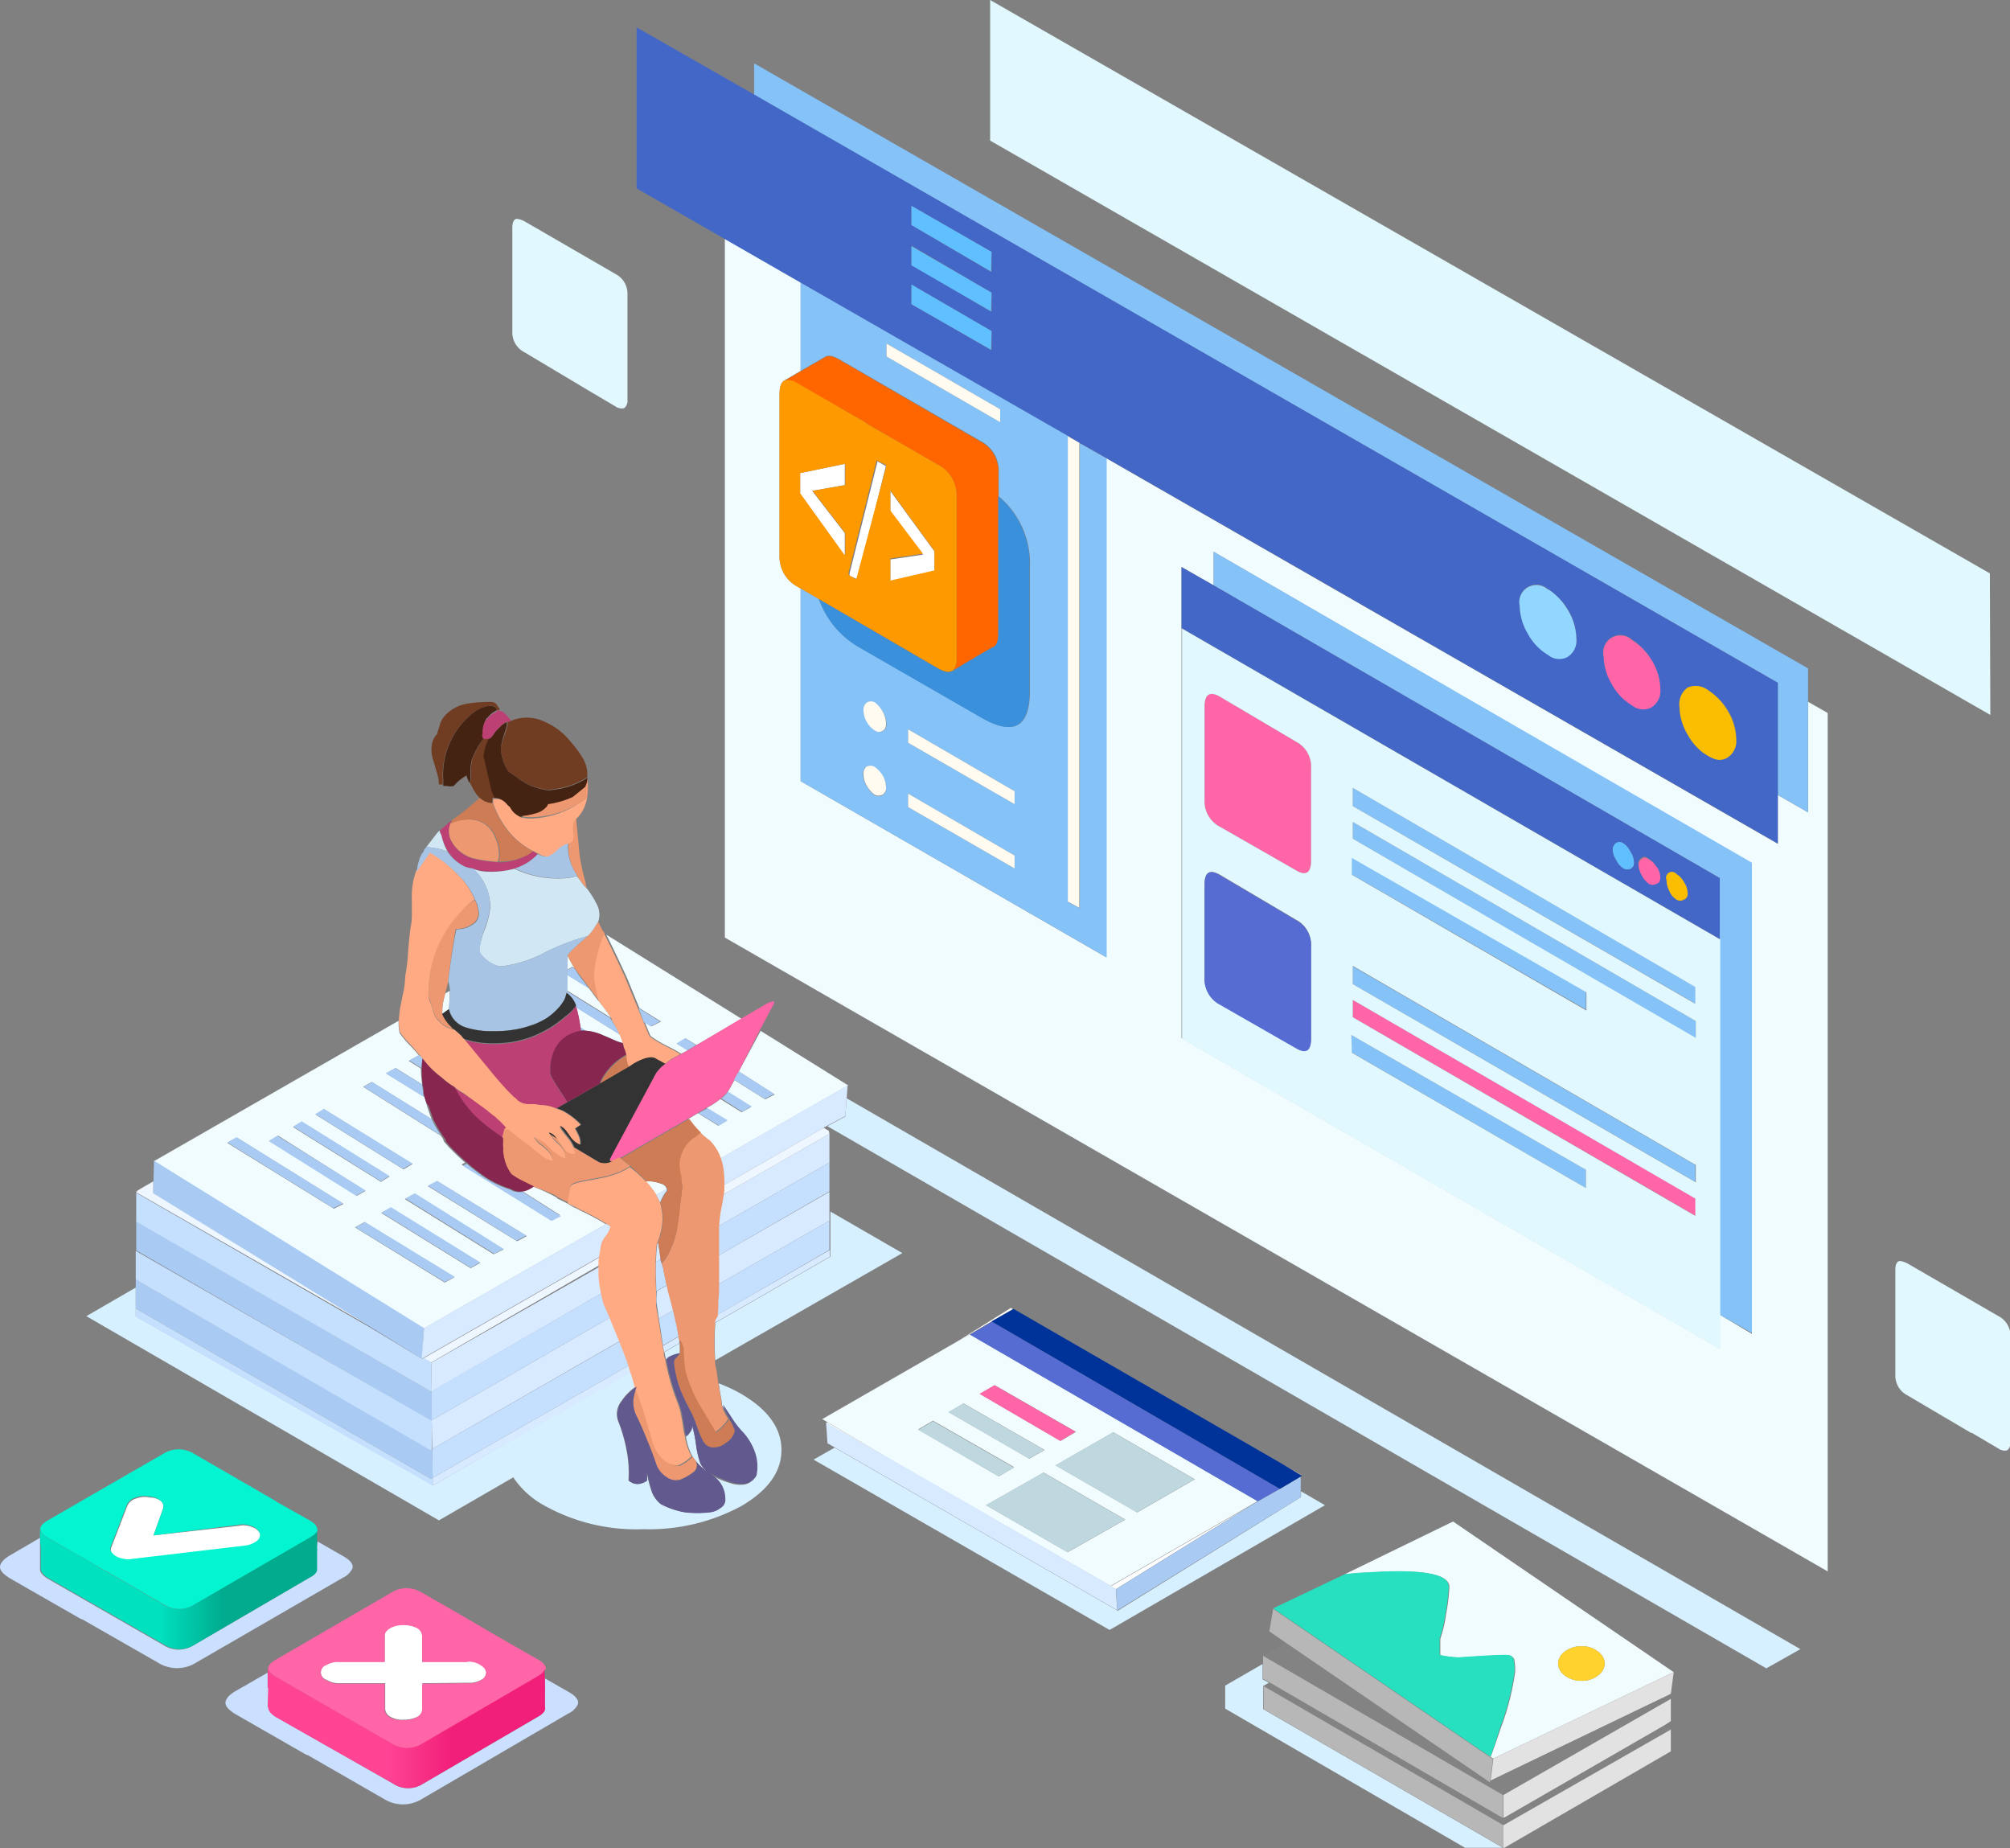 <svg xmlns="http://www.w3.org/2000/svg" xmlns:xlink="http://www.w3.org/1999/xlink" viewBox="0 0 209.5 192.6"><rect x="0" y="0" width="209.5" height="192.6" fill="#808080" stroke="none"/><defs><style>.cls-1{fill:#f1fcff;}.cls-1,.cls-10,.cls-11,.cls-12,.cls-13,.cls-14,.cls-15,.cls-16,.cls-17,.cls-18,.cls-19,.cls-2,.cls-20,.cls-21,.cls-22,.cls-23,.cls-24,.cls-25,.cls-26,.cls-27,.cls-28,.cls-29,.cls-3,.cls-30,.cls-31,.cls-32,.cls-33,.cls-34,.cls-35,.cls-36,.cls-37,.cls-38,.cls-39,.cls-4,.cls-40,.cls-41,.cls-42,.cls-43,.cls-5,.cls-6,.cls-7,.cls-8,.cls-9{fill-rule:evenodd;}.cls-2{fill:#e3e2e2;}.cls-3{fill:#838383;}.cls-4{fill:#b7b7b7;}.cls-5{fill:#868082;}.cls-6{fill:#d7f0ff;}.cls-7{fill:#fff;}.cls-8{fill:#ffd22e;}.cls-9{fill:#27e0c0;}.cls-10{fill:#85c2f7;}.cls-11{fill:#fffbf0;}.cls-12{fill:#4367c7;}.cls-13{fill:#fabd00;}.cls-14{fill:#ff65a7;}.cls-15{fill:#60bfff;}.cls-16{fill:#e1f8fe;}.cls-17{fill:#566cd2;}.cls-18{fill:#92d7ff;}.cls-19{fill:#f60;}.cls-20{fill:#3a90db;}.cls-21{fill:#f90;}.cls-22{fill:#a9cbf3;}.cls-23{fill:#d8eaff;}.cls-24{fill:#bfd8df;}.cls-25{fill:#039;}.cls-26{fill:#eef6ff;}.cls-27{fill:#c5dffe;}.cls-28{fill:#837c6e;}.cls-29{fill:#713d22;}.cls-30{fill:#bc4074;}.cls-31{fill:#452312;}.cls-32{fill:#ed9870;}.cls-33{fill:#ce7c56;}.cls-34{fill:#d1e7f4;}.cls-35{fill:#ffaa83;}.cls-36{fill:#a7c4e4;}.cls-37{fill:#333;}.cls-38{fill:#87264f;}.cls-39{fill:#62598e;}.cls-40{fill:#cbdfff;}.cls-41{fill:#03f4d0;}.cls-42{fill:url(#linear-gradient);}.cls-43{fill:url(#linear-gradient-2);}</style><linearGradient id="linear-gradient" x1="33.12" y1="165.6" x2="4.15" y2="165.6" gradientUnits="userSpaceOnUse"><stop offset="0.34" stop-color="#00ab8e"/><stop offset="0.57" stop-color="#00e1c0"/></linearGradient><linearGradient id="linear-gradient-2" x1="-431.88" y1="-330.44" x2="-402.83" y2="-330.44" gradientTransform="translate(-374.9 -150.37) rotate(180)" gradientUnits="userSpaceOnUse"><stop offset="0.34" stop-color="#f11f79"/><stop offset="0.57" stop-color="#ff4494"/></linearGradient></defs><g id="Layer_2" data-name="Layer 2"><g id="Layer_4" data-name="Layer 4"><path class="cls-1" d="M75.55,24.88l7.9,4.54v9.23l-1.7,1c-.33.2-.5.67-.5,1.4v16.8a3.56,3.56,0,0,0,1.9,3.3l.3.17V81.4L115.3,99.75v-52l70,40.18V82.85l3.15,1.8V73.13l2.05,1.17v89.45L75.55,97.7ZM126.5,61l-3.35-1.92v49.1l56.1,32.35V137L182.6,139v-49L126.5,57.5ZM162.4,173.4a1.62,1.62,0,0,0,.7,1.2,2.85,2.85,0,0,0,1.75.55,2.65,2.65,0,0,0,1.7-.55,1.6,1.6,0,0,0,.7-1.15v-.2a1.6,1.6,0,0,0-.7-1.15,2.65,2.65,0,0,0-1.7-.55,2.85,2.85,0,0,0-1.75.55,1.62,1.62,0,0,0-.7,1.2Zm-22.25-9.35,11.3-5.5,23,15.7-18.8,9,0,0-.28-.17q.45-1.2,1.05-3a26.92,26.92,0,0,0,1.5-5.85,5.32,5.32,0,0,0-.1-1.35.75.75,0,0,0-.7-.4c-.5,0-2.17.05-5,.25a10.62,10.62,0,0,1-2-.25v-1.7a13.16,13.16,0,0,0,.6-2.55,20.75,20.75,0,0,0,.35-2.85q0-2.06-8.5-1.5C141.67,163.88,140.88,164,140.15,164.05Zm-84.6-40.4a17.1,17.1,0,0,1,2.4,1.1.48.48,0,0,0,.15.1,0,0,0,0,1,0,.05c.43.2.8.38,1.1.55l.65.4.08,0,.57.3a27.33,27.33,0,0,1,2.65,1.42l-19,10.88L16.05,121l25.5-14.63a5,5,0,0,0,.1,1.28A9.44,9.44,0,0,0,42.8,109c.49.53.83.92,1,1.15L43.6,110l-1,.55,1.27.8A12,12,0,0,0,44,113l-2.75-1.7-1,.55,4,2.47c.08.3.16.59.25.88.15.49.32,1,.5,1.43l-6.25-3.88-.9.5,8.1,5.1.25.35a.16.16,0,0,1,0,.1l0,0a.16.16,0,0,1,.05.1l0,0a.16.16,0,0,1,.05.1,4.66,4.66,0,0,1,.4.45c.62.64,1.21,1.21,1.78,1.7l-.38.2,9.25,5.75,1-.5-4-2.53A2.63,2.63,0,0,0,55.55,123.65ZM71,109.8q-.56-.35-1.35-.75a12.41,12.41,0,0,1-1.85-1.1l-.6-1.43.7.43,1-.5-2.25-1.4c-.8-1.91-1.23-3-1.3-3.15q-1.14-2.49-2.15-4.5l14.1,8.77-4.7,2.73-1.15-.7-.9.55,1.13.7Zm8.28-2.38,9.12,5.68-13.3,7.62a5.23,5.23,0,0,0-1.15-1.87,6.09,6.09,0,0,1-1-.85,7.92,7.92,0,0,1-.9-1l-.3-.4,1-.6,2.1,1.3.9-.55-2.1-1.28.2-.12a8,8,0,0,0,1.23-.83l2.22,1.38,1-.55-2.47-1.55a2.2,2.2,0,0,0,.17-.25l.55-1,3.2,2,1-.5L77,111.65ZM67.3,123.1h.5a4.64,4.64,0,0,1,1.1.25.86.86,0,0,1,.6.55l-1.1.62A9.57,9.57,0,0,0,67.3,123.1ZM46.8,105.15l-.7.5a5.78,5.78,0,0,1,.2-1.7c0-.15.07-.3.1-.43l.48-.27c0,.14,0,.29,0,.45C46.87,104,46.83,104.52,46.8,105.15Zm15.6-.85c.54.69,1,1.28,1.3,1.77l-4.62-2.87c0-.36,0-.91,0-1.65l2.28,1.4.82,1.1.15.2A0,0,0,0,0,62.4,104.3Zm-3.25-4.75a10.24,10.24,0,0,0,.75,1.35l-.25-.15-.55.32C59.11,100.44,59.12,99.93,59.15,99.55Zm.93,5.42,4.55,2.85c.12.3.22.59.32.88a5.82,5.82,0,0,1-1.1-.4l-1.05-.45a5.26,5.26,0,0,0-1.8-.45l-.5-.33a15.19,15.19,0,0,0-.35-1.82C60.13,105.17,60.1,105.07,60.08,105Zm41,34.08,30,17.37,0,0-.93.55-14.4,8.3h0L93,152.2l-6.75-4-.55-.32,14-8.05Zm-.65,7.2-1.55.9,8.4,4.85,1.6-.9Zm3.25-1.9-1.55.9,8.4,4.9.1-.05,1.5-.9Zm12.35,4.9-6,3.45,8.5,4.9,6-3.45Zm1.25,9.1-8.5-4.9-6,3.4,8.5,4.9ZM105.7,152.9l-.15-.1-8.3-4.75-1.55.9,8.4,4.9ZM40.6,122.6l-9.15-5.7-.9.55,9.15,5.7Zm4,1,9.3,5.75,1-.55-9.3-5.7Zm-1.6-2.3-9.2-5.7-.9.55,9.15,5.7Zm3.35,12.35,1-.55L38,127.35l-1,.55Zm-6.6-7.25,9.3,5.75,1-.55-9.3-5.75Zm12.75,3.8-9.3-5.8-1,.55,9.25,5.75Zm-14.4-6.1L29,118.35l-.9.55,9.1,5.7Zm-14.4-5,11.1,6.85,1-.5-11.1-6.9Z"/><path class="cls-2" d="M156.8,192.55l-.1,0v-2.4l17.45-10v2.35Zm0-3.15-.1,0v-2.4L174.15,177v2.35l-.7.45Zm-1.45-3.85,0,.1.3-2.4,0,0,0,0,18.8-9-.3,2.25-.5.25Z"/><path class="cls-3" d="M156.7,190.2l-25-14.5.65-.4,24.35,14.15h.15v0l16.65-9.6.7.35Zm0-3.15-25-14.5,2.4-1.35,21.2,14.45h.1v-.1l18.3-8.8.5.25Z"/><path class="cls-4" d="M156.7,192.55l-25-14.45v-2.4l25,14.5ZM132.3,175.3l-.65-.35v-2.4l25,14.5v2.4h0Zm1.75-4.1L132.3,170l.4-2.35,21.57,14.75,1.33.9-.3,2.4h-.05Z"/><path class="cls-5" d="M156.8,192.55v0h-.1Zm-.1-3.1.1,0v0Zm-1.4-3.8,0-.1v.1Z"/><path class="cls-6" d="M131.65,175.7v2.4l25,14.45v0l-3.85,0v0h-.1l-25-14.5v-2.4l3.9-2.25V175l.65.35ZM86.23,117.35l1.87-1,.15-1.9,99.4,57.4-3.55,2Zm-11.68,24.4a26.72,26.72,0,0,1,0-3.75.77.77,0,0,1,0-.15l12-6.9v-.7l0-3v-1l7.5,4.33Zm-60.4-7.58v3l31,17.6,20.67-11.9c.19.55.35,1.08.48,1.6a5.68,5.68,0,0,0-1.55,1.55,2.15,2.15,0,0,0-.35,2,16.46,16.46,0,0,1,.9,3.1,12.26,12.26,0,0,1,.2,3.15,1.41,1.41,0,0,0,1,.35,2,2,0,0,0,.9-.35v-.9a13,13,0,0,0,.45,1.85,2.92,2.92,0,0,0,1,1.5,8.28,8.28,0,0,0,2.5.85,11.3,11.3,0,0,0,2.6,0,2.13,2.13,0,0,0,1.1-.45,1,1,0,0,0,.5-1A2.87,2.87,0,0,0,74.4,154l-.57-.48a2.55,2.55,0,0,0,.52.33,10.52,10.52,0,0,0,1.75.7,3.29,3.29,0,0,0,1.5.15,1.7,1.7,0,0,0,1.15-.85,4.51,4.51,0,0,0-.15-2.4,6.12,6.12,0,0,0-1.2-2.05,9.52,9.52,0,0,1-1.15-1.45c-.43-.67-.77-1.17-1-1.5,0-.33-.12-.9-.25-1.7,0-.22-.07-.42-.1-.6a15.76,15.76,0,0,1,2.35,1.1q4.2,2.45,4.2,5.85t-4.2,5.85a20.25,20.25,0,0,1-10.2,2.4,19.65,19.65,0,0,1-10.2-2.4,9.18,9.18,0,0,1-3.35-3l-7.75,4.48L9,137.15ZM87,150.85l29.5,17L135.6,156v-.6l2.5,1.45-22.45,13L84.8,152.1ZM72.5,152.2l-.3-.4a6,6,0,0,1-.7-2.1,1.1,1.1,0,0,0,.4-.4,1,1,0,0,0,.25-.7,14.56,14.56,0,0,1,.4,2A9.47,9.47,0,0,0,73,152.5a2.31,2.31,0,0,0,.6.75.29.29,0,0,1-.2-.15A3.78,3.78,0,0,1,72.5,152.2Zm-3.25-11.3,1.6-.93a9.71,9.71,0,0,1,0,1.08,3.75,3.75,0,0,0-1.15.4,1,1,0,0,0-.25.25,3.53,3.53,0,0,1-.15-.55C69.29,141.07,69.27,141,69.25,140.9Z"/><path class="cls-7" d="M155.35,183.05l.28.17,0,0-1.33-.9ZM88.05,48.3c0,.07,0,.1,0,.1v2.15s0,0,0,0l-3.4.6,3.4,4.4a.16.16,0,0,0,0,.1V57.8l0,.05H88l-4.6-6.4V51.4a.16.16,0,0,1,0-.1V49.4l0,0V49.3l4.6-.95A.16.16,0,0,1,88.05,48.3Zm4.25.4L89.4,60.35l-.05,0h0L88.55,60s0,0,0-.1l0-.05v-.1l2.9-11.6v-.05a0,0,0,0,1,.05,0l.8.45a.16.16,0,0,1,0,.1l0,.1Zm.45,2.4,4.6,6.3a.16.16,0,0,1,.05.1l0,0v1.9a.16.16,0,0,1,0,.1s0,0-.05,0L92.8,60.6h0a.5.5,0,0,1,0-.15,0,0,0,0,1,0-.05v-2a.16.16,0,0,1,0-.1v0l3.4-.5-3.4-4.5,0,0V51.05a0,0,0,0,0,0,0A.16.16,0,0,1,92.75,51.1Zm10.6,86.6-2.3,1.35-1.38.8,5.68-3.55.23.12Zm30.32,14.87,1.88,1.08-.05,0ZM93,152.2l-6.9-3.9.15-.08Zm37.17,4.8-13.87,8.6-.53-.3Zm-113.42-.6a.72.72,0,0,1,.25.8L16,160l8.9-1a2.22,2.22,0,0,1,1.4.15,1.27,1.27,0,0,1,.8.65.75.75,0,0,1-.25.85,2.57,2.57,0,0,1-1.2.5l-11.85,1.4a2.46,2.46,0,0,1-1.2-.1,1.67,1.67,0,0,1-.85-.5.64.64,0,0,1-.15-.7l1.7-4.4a1.42,1.42,0,0,1,.9-.7,2.4,2.4,0,0,1,1.4-.1A1.91,1.91,0,0,1,16.75,156.4Zm32,16.75a2.26,2.26,0,0,1,1.35.3c.4.23.6.5.6.8a.9.9,0,0,1-.55.8,2.48,2.48,0,0,1-1.4.3l-4.7.05v2.7a1,1,0,0,1-.55.8,3.1,3.1,0,0,1-1.4.3,2.48,2.48,0,0,1-1.4-.3,1,1,0,0,1-.55-.8v-2.7H35.4a2.51,2.51,0,0,1-1.35-.35.83.83,0,0,1,0-1.6,2.26,2.26,0,0,1,1.35-.3h4.7V170.4c0-.3.2-.57.6-.8a2.81,2.81,0,0,1,1.35-.3,3.1,3.1,0,0,1,1.4.3,1,1,0,0,1,.55.85v2.7Z"/><path class="cls-8" d="M162.4,173.4v-.1a1.62,1.62,0,0,1,.7-1.2,2.85,2.85,0,0,1,1.75-.55,2.65,2.65,0,0,1,1.7.55,1.6,1.6,0,0,1,.7,1.15v.2a1.6,1.6,0,0,1-.7,1.15,2.65,2.65,0,0,1-1.7.55,2.85,2.85,0,0,1-1.75-.55A1.62,1.62,0,0,1,162.4,173.4Z"/><path class="cls-9" d="M155.35,183.05l-1.08-.7L132.7,167.6l7.45-3.55c.73-.1,1.52-.17,2.35-.2q8.5-.56,8.5,1.5a20.75,20.75,0,0,1-.35,2.85,13.16,13.16,0,0,1-.6,2.55v1.7a10.62,10.62,0,0,0,2,.25c2.83-.2,4.5-.28,5-.25a.75.75,0,0,1,.7.4,5.32,5.32,0,0,1,.1,1.35,26.92,26.92,0,0,1-1.5,5.85Q155.8,181.85,155.35,183.05Z"/><path class="cls-10" d="M140.85,109.65v-1.8L165.3,121.9v1.9Zm0-18.55V89.3l24.45,14v1.9ZM141,84V82.1l35.75,20.75v1.75Zm0,18.55v-1.85L176.7,121.4v1.75Zm35.75,3.85v1.8L141,87.4V85.65ZM126.5,61V57.5l56.1,32.4v49L179.25,137V91.5Zm58.8,21.83V71.15L78.6,9.88V6.6L188.45,69.65v15ZM83.45,29.42l27.9,16V94l1.2.65,0-48.47,2.8,1.59v52L83.45,81.4V61.32l1.9,1.1a9.46,9.46,0,0,0,4.4,5.13l12.6,7.25q5,2.85,5-2.8V59.1a9.11,9.11,0,0,0-3.25-7.38V49.2a3.46,3.46,0,0,0-1.9-3.25L87.5,37.45c-.63-.37-1.12-.47-1.45-.3l-2.6,1.5Zm20.8,13.23L92.4,35.8v1.35L104.25,44ZM92,74.15a3.22,3.22,0,0,0-.85-.9.87.87,0,0,0-.85,0A.92.92,0,0,0,90,74a2.31,2.31,0,0,0,.35,1.15,2.41,2.41,0,0,0,.85.95.73.73,0,0,0,.85.05c.23-.1.35-.35.35-.75A2.67,2.67,0,0,0,92,74.15Zm2.65,3.25,11.1,6.4V82.45L94.65,76ZM90.3,79.9a.92.92,0,0,0-.35.8,2.31,2.31,0,0,0,.35,1.15,2.91,2.91,0,0,0,.85,1,.87.87,0,0,0,.85,0,.79.79,0,0,0,.35-.75A2.67,2.67,0,0,0,92,80.85a3.22,3.22,0,0,0-.85-.9A.87.87,0,0,0,90.3,79.9Zm4.35,4.2,11.1,6.4V89.15L94.65,82.7Z"/><path class="cls-11" d="M112.5,46.13l0,48.47-1.2-.65V45.45Zm-8.25-3.48V44L92.4,37.15V35.8ZM92,74.15a2.67,2.67,0,0,1,.35,1.25c0,.4-.12.65-.35.75a.73.73,0,0,1-.85-.05,2.41,2.41,0,0,1-.85-.95A2.31,2.31,0,0,1,90,74a.92.92,0,0,1,.35-.8.87.87,0,0,1,.85,0A3.22,3.22,0,0,1,92,74.15Zm2.65,3.25V76l11.1,6.45V83.8ZM90.3,79.9a.87.87,0,0,1,.85,0,3.22,3.22,0,0,1,.85.9,2.67,2.67,0,0,1,.35,1.25.79.79,0,0,1-.35.75.87.87,0,0,1-.85,0,2.91,2.91,0,0,1-.85-1A2.31,2.31,0,0,1,90,80.7.92.92,0,0,1,90.3,79.9Zm4.35,4.2V82.7l11.1,6.45V90.5Z"/><path class="cls-12" d="M161.35,61.4a1.78,1.78,0,0,0-2.95,1.7,5.85,5.85,0,0,0,.85,2.9,5.66,5.66,0,0,0,2.1,2.2,1.82,1.82,0,0,0,2.05.2,2,2,0,0,0,.9-1.9,5.9,5.9,0,0,0-.9-3A6.43,6.43,0,0,0,161.35,61.4Zm10.8,7.4a6.43,6.43,0,0,0-2.05-2.15,1.78,1.78,0,0,0-2.95,1.7,5.85,5.85,0,0,0,.85,2.9,5.66,5.66,0,0,0,2.1,2.2,1.82,1.82,0,0,0,2.05.2,2,2,0,0,0,.9-1.9A5.9,5.9,0,0,0,172.15,68.8Zm3.75,2.85a2.14,2.14,0,0,0-.85,1.95,5.85,5.85,0,0,0,.85,2.9,6,6,0,0,0,1.52,1.82,5.25,5.25,0,0,0,.58.38,3.35,3.35,0,0,0,.6.3,1.56,1.56,0,0,0,1.45-.1A2,2,0,0,0,181,77a5.9,5.9,0,0,0-.9-3A6.43,6.43,0,0,0,178,71.9,2.14,2.14,0,0,0,175.9,71.65Zm0,21.45a2.13,2.13,0,0,0-.4-1.2,2,2,0,0,0-.75-.8.61.61,0,0,0-1.05.6,2.56,2.56,0,0,0,.3,1.15,1.91,1.91,0,0,0,.75.9.75.75,0,0,0,.75,0A.62.62,0,0,0,175.9,93.1Zm-3.3-2.85a2.26,2.26,0,0,0-.8-.8c-.27-.2-.48-.23-.65-.1a.71.71,0,0,0-.4.7,2.52,2.52,0,0,0,.4,1.2,2.35,2.35,0,0,0,.65.75.78.78,0,0,0,.8,0c.27-.07.4-.28.4-.65A1.91,1.91,0,0,0,172.6,90.25Zm-2.3-.4a2.05,2.05,0,0,0-.4-1.15,1.92,1.92,0,0,0-.75-.85.61.61,0,0,0-.7,0,.79.79,0,0,0-.35.75,2,2,0,0,0,.35,1,2,2,0,0,0,.7.85.79.79,0,0,0,.75.1A.65.65,0,0,0,170.3,89.85Zm15-7V87.9l-70-40.18-2.8-1.59-1.15-.68-27.9-16-7.9-4.54-9.2-5.28V2.85l12.25,7L185.3,71.15ZM126.5,61,179.25,91.5v6.35l-56.1-32.4V59.1ZM103.35,36.5v-2L95,29.65V31.7Zm0-4v-2L95,25.6v2Zm0-4.15V26.25L95,21.45v2Z"/><path class="cls-13" d="M175.9,71.65a2.14,2.14,0,0,1,2.1.25,6.43,6.43,0,0,1,2.05,2.15,5.9,5.9,0,0,1,.9,3,2,2,0,0,1-.9,1.9,1.56,1.56,0,0,1-1.45.1,3.35,3.35,0,0,1-.6-.3,5.25,5.25,0,0,1-.58-.38,6,6,0,0,1-1.52-1.82,5.85,5.85,0,0,1-.85-2.9A2.14,2.14,0,0,1,175.9,71.65Zm0,21.45a.62.62,0,0,1-.4.65.75.75,0,0,1-.75,0,1.91,1.91,0,0,1-.75-.9,2.56,2.56,0,0,1-.3-1.15.61.61,0,0,1,1.05-.6,2,2,0,0,1,.75.8A2.13,2.13,0,0,1,175.9,93.1Z"/><path class="cls-14" d="M172.15,68.8a5.9,5.9,0,0,1,.9,3,2,2,0,0,1-.9,1.9,1.82,1.82,0,0,1-2.05-.2,5.66,5.66,0,0,1-2.1-2.2,5.85,5.85,0,0,1-.85-2.9,1.78,1.78,0,0,1,2.95-1.7A6.43,6.43,0,0,1,172.15,68.8ZM141,106V104.2l35.75,20.7v1.8Zm31.65-15.7a1.91,1.91,0,0,1,.4,1.15c0,.37-.13.58-.4.65a.78.78,0,0,1-.8,0,2.35,2.35,0,0,1-.65-.75,2.52,2.52,0,0,1-.4-1.2.71.71,0,0,1,.4-.7c.17-.13.38-.1.65.1A2.26,2.26,0,0,1,172.6,90.25ZM77.2,106.17l2.35-1.37c1-.6,1.38-.58,1,0l-1.37,2.57L77,111.65l-.43.82-.55,1a2.2,2.2,0,0,1-.17.25,3.63,3.63,0,0,1-.7.72,8,8,0,0,1-1.23.83l-.2.12-.9.53-1,.6-7.1,4.1-.05,0a3.25,3.25,0,0,1-.72.32l-.08,0c-.28.11-.38,0-.28-.25a1,1,0,0,0,.08-.15L68.25,112v0a1.48,1.48,0,0,1,.25-.35,3.35,3.35,0,0,1,.77-.72l0,0a8.55,8.55,0,0,1,.85-.63l.15-.07.65-.35.63-.35.92-.55Zm59.45-26.12V89.7c0,1.27-.52,1.6-1.55,1l-7.95-4.55a3,3,0,0,1-1.6-2.85V73.65c0-1.3.53-1.65,1.6-1.05l7.95,4.7A2.91,2.91,0,0,1,136.65,80.05Zm-33,64.3,8.45,4.85-1.5.9-.1.05-8.4-4.9ZM56.8,174a1.09,1.09,0,0,1-.55.62,1,1,0,0,1-.2.13l-12,7a3,3,0,0,1-3.15,0l-12.15-7a2.24,2.24,0,0,1-.62-.5.72.72,0,0,1-.18-.4c0-.3.27-.6.8-.9l12.05-7a3,3,0,0,1,3.15,0l3.5,2v0l5.15,3h0l3.5,2a1.48,1.48,0,0,1,.8.85A.23.23,0,0,1,56.8,174Zm-8.1-.8H44v-2.7a1,1,0,0,0-.55-.85,3.1,3.1,0,0,0-1.4-.3,2.81,2.81,0,0,0-1.35.3c-.4.23-.6.5-.6.8v2.75H35.4a2.26,2.26,0,0,0-1.35.3.83.83,0,0,0,0,1.6,2.51,2.51,0,0,0,1.35.35h4.7v2.7a1,1,0,0,0,.55.8,2.48,2.48,0,0,0,1.4.3,3.1,3.1,0,0,0,1.4-.3,1,1,0,0,0,.55-.8v-2.7l4.7-.05a2.48,2.48,0,0,0,1.4-.3.9.9,0,0,0,.55-.8c0-.3-.2-.57-.6-.8A2.26,2.26,0,0,0,48.7,173.15Z"/><path class="cls-15" d="M170.3,89.85a.65.65,0,0,1-.4.7.79.79,0,0,1-.75-.1,2,2,0,0,1-.7-.85,2,2,0,0,1-.35-1,.79.79,0,0,1,.35-.75.61.61,0,0,1,.7,0,1.92,1.92,0,0,1,.75.85A2.05,2.05,0,0,1,170.3,89.85Zm-67-61.55L95,23.45v-2l8.35,4.8Zm0,4.15L95,27.65v-2l8.35,4.85Zm0,4L95,31.7V29.65l8.35,4.85Z"/><path class="cls-16" d="M141,84,176.7,104.6v-1.75L141,82.1Zm-.1,7.15,24.45,14.15v-1.9l-24.45-14Zm0,18.55L165.3,123.8v-1.9l-24.45-14.05Zm.1-3.7L176.7,126.7v-1.8L141,104.2Zm0-3.45,35.75,20.65V121.4L141,100.65Zm35.75,3.85L141,85.65V87.4l35.75,20.75Zm-53.55-40.9,56.1,32.4v42.7l-56.1-32.35Zm84.25,9L103.2,14.65V0L207.4,59.75Zm-9.9,57.85q0-.7.3-.9c.2-.1.52,0,.95.2l9.5,5.5a2.31,2.31,0,0,1,1.25,2.15v10.9a1.06,1.06,0,0,1-.25.85.48.48,0,0,1-.15.1,1.14,1.14,0,0,1-.85-.2l-2.8-1.65v.05l-6.7-3.95a2.31,2.31,0,0,1-1.25-2.15ZM53.4,23.75q0-.7.3-.9c.2-.1.52,0,.95.2l9.5,5.5A2.31,2.31,0,0,1,65.4,30.7V41.6a1.06,1.06,0,0,1-.25.85.48.48,0,0,1-.15.1,1.14,1.14,0,0,1-.85-.2l-2.8-1.65v0l-6.7-4a2.31,2.31,0,0,1-1.25-2.15Zm83.25,56.3a2.91,2.91,0,0,0-1.55-2.75l-7.95-4.7c-1.07-.6-1.6-.25-1.6,1.05V83.3a3,3,0,0,0,1.6,2.85l7.95,4.55c1,.6,1.55.27,1.55-1Zm0,18.55a2.91,2.91,0,0,0-1.55-2.75l-7.95-4.7c-1.07-.6-1.6-.25-1.6,1v9.65a3,3,0,0,0,1.6,2.85l7.95,4.55c1,.6,1.55.27,1.55-1Z"/><path class="cls-17" d="M136.65,98.6v9.65c0,1.27-.52,1.6-1.55,1l-7.95-4.55a3,3,0,0,1-1.6-2.85V92.2c0-1.3.53-1.65,1.6-1l7.95,4.7A2.91,2.91,0,0,1,136.65,98.6Zm-3.25,56.55-2.3,1.3,0,0-30-17.37,2.3-1.35Z"/><path class="cls-18" d="M161.35,61.4a6.43,6.43,0,0,1,2.05,2.15,5.9,5.9,0,0,1,.9,3,2,2,0,0,1-.9,1.9,1.82,1.82,0,0,1-2.05-.2,5.66,5.66,0,0,1-2.1-2.2,5.85,5.85,0,0,1-.85-2.9,1.78,1.78,0,0,1,2.95-1.7Z"/><path class="cls-19" d="M99.35,69.85a1.86,1.86,0,0,0,.35-1.3V51.75a3.56,3.56,0,0,0-1.9-3.3L90.25,44.1v-.05L83.15,40a1.79,1.79,0,0,0-1.4-.3l1.7-1,2.6-1.5c.33-.17.82-.07,1.45.3L102.15,46a3.46,3.46,0,0,1,1.9,3.25V66c0,.87-.22,1.35-.65,1.45l-1.9,1.1a.34.34,0,0,1-.25.15Z"/><path class="cls-20" d="M85.35,62.42,93.5,67.2v0l4.3,2.5c.57.33,1,.43,1.3.3a2.16,2.16,0,0,0,.25-.1l1.9-1.15a.34.34,0,0,0,.25-.15l1.9-1.1c.43-.1.65-.58.65-1.45V51.72a9.11,9.11,0,0,1,3.25,7.38V72q0,5.66-5,2.8l-12.6-7.25A9.46,9.46,0,0,1,85.35,62.42Z"/><path class="cls-21" d="M85.35,62.42l-1.9-1.1-.3-.17a3.56,3.56,0,0,1-1.9-3.3V41.05c0-.73.17-1.2.5-1.4a1.79,1.79,0,0,1,1.4.3l7.1,4.1v.05l7.55,4.35a3.56,3.56,0,0,1,1.9,3.3v16.8a1.86,1.86,0,0,1-.35,1.3,2.16,2.16,0,0,1-.25.1c-.3.13-.73,0-1.3-.3l-4.3-2.5v0Zm7-13.72v-.05l0-.1a.16.16,0,0,0,0-.1L91.4,48a0,0,0,0,0-.05,0v.05l-2.9,11.6v.1l0,.05c0,.07,0,.1,0,.1l.75.45h0l.05,0Zm-4.25-.4a.16.16,0,0,0-.1.05l-4.6.95v.05l0,0v1.9a.16.16,0,0,0,0,.1v.05l4.6,6.4h.1l0-.05V55.65a.16.16,0,0,1,0-.1l-3.4-4.4,3.4-.6s0,0,0,0V48.4S88.05,48.37,88.05,48.3Zm4.7,2.8a.16.16,0,0,0,0-.1,0,0,0,0,1,0,0V53.2l0,0,3.4,4.5-3.4.5v0a.16.16,0,0,0,0,.1v2a0,0,0,0,0,0,.05.5.5,0,0,0,0,.15h0l4.55-1.05s.05,0,.05,0a.16.16,0,0,0,0-.1v-1.9l0,0a.16.16,0,0,0-.05-.1Z"/><path class="cls-22" d="M45.1,154l-.2.1L14.15,136.35v-3l30.75,17.7.15-.05ZM14.2,127.25,44.9,145H45l0,3-.1.05L14.2,130.3Zm1.85-6.3L44.2,138.4,44,141.6l-5.6-3.45L16,124.4l0-1.25Zm48.58-13.13L60.08,105a.89.89,0,0,1-.08-.17,2.58,2.58,0,0,0-1-1.35c0-.07,0-.15,0-.25l4.62,2.87c0,.07.07.12.1.18A17.13,17.13,0,0,1,64.63,107.82ZM61.38,103l-2.28-1.4v-.48l.55-.32.25.15c.19.31.41.63.65.95S61,102.44,61.38,103ZM43.92,111.3l-1.27-.8,1-.55.23.15.17.2v0C44,110.67,43.94,111,43.92,111.3ZM44,113c0,.24.06.47.1.7v.15l0,.05c0,.14.07.29.1.42l-4-2.47,1-.55Zm16.55-5.6c0-.11,0-.22,0-.33l.5.33A1.69,1.69,0,0,0,60.55,107.4Zm6-2.35,2.25,1.4-1,.5-.7-.43Zm6,3.85-.92.55-1.13-.7.9-.55Zm2.63,5.57a3.63,3.63,0,0,0,.7-.72l2.47,1.55-1,.55Zm-1.43,1,2.1,1.28-.9.55L72.8,116ZM77,111.65,80.7,114l-1,.5-3.2-2Zm39.47,56.15-.15-2.2,13.87-8.6.93-.55,2.3-1.3,2.15-1.27,0,1.52v.6Zm19-14.13.05,0v0ZM59.25,125.45c.27.14.52.25.73.35l-.08,0Zm-10.62-4.2a13.8,13.8,0,0,0,1.12.9,10.4,10.4,0,0,0,3.4,1.8,1.78,1.78,0,0,0,1.25.25l.08,0,4,2.53-1,.5-9.25-5.75Zm-24.93-2.2.95-.55,11.1,6.9-1,.5Zm14.4,5-1,.55-9.1-5.7.9-.55Zm14.4,6.1-1,.5-9.25-5.75,1-.55Zm-12.75-3.8,1-.55,9.3,5.75-1,.55Zm6.6,7.25-9.3-5.7,1-.55,9.35,5.7ZM43,121.25l-1,.55-9.15-5.7.9-.55Zm1.6,2.3.95-.5,9.3,5.7-1,.55Zm-4-1-.9.55-9.15-5.7.9-.55ZM46,118.35l-8.1-5.1.9-.5L45,116.63v0A11.24,11.24,0,0,0,46,118.35Z"/><path class="cls-23" d="M75.05,120.72l13.3-7.62-.1,1.3-.15,1.9-1.87,1-.38.22-10.45,6a9.44,9.44,0,0,0-.05-1.42A6.36,6.36,0,0,0,75.05,120.72Zm11.4.43-11.6,6.65a13.12,13.12,0,0,1,.25-2c.1-.43.17-.86.23-1.28l11.12-6.37ZM74.8,130.88l11.65-6.68v3l-11.72,6.72c0-.35,0-.67,0-1S74.79,131.91,74.8,130.88Zm41.5,34.72.15,2.2-29.5-17-.7-.4-.15-2.15,6.9,3.9,22.75,13.1h0ZM86.5,130.25v.7l-12,6.9q0-.39.06-.72l11.87-6.83Zm-16.33,6.3-1.5.85c-.06-.46-.14-1-.22-1.5s0-1,0-1.35l1.1-.63c0,.16.06.31.1.48C69.73,134.86,69.92,135.58,70.17,136.55Zm.63,2.95c0,.16,0,.32,0,.47l-1.6.93c0-.19-.08-.41-.12-.65l1.64-.95Zm-2.4-15,1.1-.62a.65.65,0,0,1,0,.2,4.25,4.25,0,0,0-.7,1.25,5.6,5.6,0,0,0-.4-.75Zm.45,6.73-.47.27c0-.67.06-1.28.12-1.82l.1-.2.25,1.7ZM44.2,138.4l19-10.88.5.33a2.66,2.66,0,0,1-.5,1,2.25,2.25,0,0,0-.5,1c-.07.36-.13.73-.18,1.1L44.13,141.5l-.18.1Zm18.5-3.63L45,145l-.05-3,17.55-10q0,.53,0,1A11.91,11.91,0,0,0,62.7,134.77ZM45,148,63.58,137.3c.42.95.77,1.76,1,2.45L45.05,151Zm20.77-5L45.1,154.8V154l20.48-11.73C65.64,142.48,65.71,142.69,65.77,142.9Z"/><path class="cls-24" d="M100.4,146.25l8.45,4.85-1.6.9-8.4-4.85Zm5.3,6.65-1.6.95L95.7,149l1.55-.9,8.3,4.75Zm11.55,5.45-6,3.4-8.5-4.9,6-3.4Zm-1.25-9.1,8.5,4.9-6,3.45-8.5-4.9Z"/><polygon class="cls-25" points="133.68 152.57 135.5 153.68 135.55 153.7 135.7 153.8 135.55 153.88 133.4 155.15 103.35 137.7 105.58 136.43 105.65 136.4 133.68 152.57"/><path class="cls-26" d="M86.45,118.15l-11.12,6.37c0-.32.06-.64.07-1l10.45-6,.55.33a.21.21,0,0,1,0,.15v0l0-.15Zm-72.25,6,.15-.1,1.63-.95,0,1.25,22.4,13.75L14.2,124.25Zm48.25,7.7L44.9,142l-.77-.45L62.52,131C62.49,131.26,62.47,131.58,62.45,131.9Z"/><path class="cls-27" d="M74.85,127.8l11.6-6.65v3L74.8,130.88V129.4C74.8,128.83,74.82,128.29,74.85,127.8Zm-60.7,5.55,0-3L44.9,148,45,148l0-3H44.9l-30.7-17.7v-3l24.15,13.9L44,141.6l.18-.1.77.45.05,3L62.7,134.77A12.26,12.26,0,0,0,63,136c.21.46.4.89.58,1.3L45,148l0,3.05-.15.05ZM45.1,154l-.05-3,19.58-11.25c.06.16.11.31.17.45q.44,1.08.78,2.07L45.1,154v.8L14.15,137.2v-.85L44.9,154.1Zm29.48-16.87c0-.68.07-1.23.07-1.63,0-.57.06-1.1.08-1.58l11.72-6.72,0,3,0,.05Zm-5.08-3.21-1.1.63c0-1-.05-1.61-.05-1.75,0-.45,0-.87,0-1.28l.47-.27a1.18,1.18,0,0,1,.07.2c.08.22.16.46.23.7C69.23,132.66,69.35,133.25,69.5,133.92Zm-.83,3.48,1.5-.85s0,0,0,0q.38,1.52.57,2.7l-1.64.95C69,139.54,68.86,138.59,68.67,137.4Z"/><path class="cls-28" d="M14.35,124.1l-.15.1a.21.21,0,0,1,.05-.15A.16.16,0,0,1,14.35,124.1Z"/><path class="cls-29" d="M51.3,83.7A2,2,0,0,1,50,83.15a4.25,4.25,0,0,1-.8-1.15c-.07-.13-.15-.3-.25-.5a1,1,0,0,0,.15-.5,6.76,6.76,0,0,1,.1-1.8,8,8,0,0,1,1.15-2.15l.1-.1.05,0a.62.62,0,0,0,.25,0h.15s0,0,.07,0a4.92,4.92,0,0,0-.47,1.83s.27,1.2.8,3.5a7.2,7.2,0,0,0,.35.85,1,1,0,0,1-.3,0ZM52,74a.49.49,0,0,0-.2,0c-.1-.33-.37-.48-.8-.45a3.59,3.59,0,0,0-2,1,8.17,8.17,0,0,0-2.85,6.6v.6h-.4a4.53,4.53,0,0,0-.25-1.35c-.17-.6-.3-1.05-.4-1.35A3.26,3.26,0,0,1,45,77.7a2,2,0,0,1,.55-1.2c0-.07.13-.38.3-1a2.68,2.68,0,0,1,.45-.85,4.07,4.07,0,0,1,2.25-1.3,13.48,13.48,0,0,1,2.6-.2.7.7,0,0,1,.6.25c.07.1.18.27.35.5Zm9.2,7v0a8.51,8.51,0,0,1-4.1,1.3A6.45,6.45,0,0,1,54,81.1c-.4-.3-.73-.53-1-.7A4.66,4.66,0,0,1,52.2,78a8,8,0,0,1,.35-1.3c.23-.7.35-1.07.35-1.1v-.4a.49.49,0,0,1,.2,0l.2-.1a4.26,4.26,0,0,1,3.55.15,7.21,7.21,0,0,1,2.8,2.25,10.06,10.06,0,0,1,1.15,1.6,3.28,3.28,0,0,1,.4,1.9Z"/><path class="cls-30" d="M47.15,85.4a1,1,0,0,0-.2.45,2.16,2.16,0,0,0,.2,2,3.38,3.38,0,0,0,.9,1,4.09,4.09,0,0,0,1.15.6,14,14,0,0,0,2.7.4,4,4,0,0,0,.6,0A5.87,5.87,0,0,0,55.1,89l.4-.3.55.3a5.47,5.47,0,0,1-2.4,1.5,9.24,9.24,0,0,1-3,.3,4.18,4.18,0,0,1-1.27-.28l-.06,0h0a4,4,0,0,1-.7-.15,4.4,4.4,0,0,1-1.9-1.6A6,6,0,0,1,46,87a1.49,1.49,0,0,1-.15-.45ZM51.8,74.05a.49.49,0,0,1,.2,0h0a1,1,0,0,1,.7.4,2.75,2.75,0,0,1,.55.65l-.2.1a.49.49,0,0,0-.2,0,3.63,3.63,0,0,0-.35.2l0,0a2.21,2.21,0,0,0-.3.25l-.45.45-.4.55a.66.66,0,0,1-.22.22A.48.48,0,0,1,51,77l0,0s0,0-.07,0H50.7a.62.62,0,0,1-.25,0l-.05,0a.51.51,0,0,1-.2-.35A2.68,2.68,0,0,1,50.65,75h.05v0a2.77,2.77,0,0,1,1-.8A.16.16,0,0,0,51.8,74.05Zm.6,44.55v0a5.86,5.86,0,0,0-.6-.45c-.51-.36-1-.71-1.42-1.08l-.18-.14a11.28,11.28,0,0,1-2.72-3.38,2,2,0,0,1-.13-.25,5.44,5.44,0,0,0,.95.65l2.35,1.55.8.65a.65.65,0,0,1,.2.15.28.28,0,0,1,.15.15l.35.3c.23.23.43.45.6.65v.05a.48.48,0,0,1-.1.15,3.53,3.53,0,0,0-.15.55C52.46,118.26,52.43,118.43,52.4,118.6Zm6.75-3.75-1.2.7a4.11,4.11,0,0,0-1.65-.35l-.6-.1h-.6a1.74,1.74,0,0,1-1.15-.4l-.25-.25-.15-.1-.15-.15-.2-.2-.2-.2c-.6-.63-1.27-1.4-2-2.3l-1.65-2-.43-.53-.52-.62a9.33,9.33,0,0,0,3.05.45h.2a13.83,13.83,0,0,0,1.6-.12,12,12,0,0,0,2-.5,9.07,9.07,0,0,0,1.07-.46,10.21,10.21,0,0,0,1.7-1l.2-.15q.33-.24.6-.48a5.61,5.61,0,0,0,1.12-1.12l.08-.1a.89.89,0,0,0,.08.17c0,.1.05.2.07.28a15.19,15.19,0,0,1,.35,1.82c0,.11,0,.22,0,.33a5.3,5.3,0,0,0-.9.27,3.48,3.48,0,0,0-1.5,1.15,4,4,0,0,0-.45.85,5.32,5.32,0,0,0-.32,1.5c0,.22,0,.45,0,.68a2.9,2.9,0,0,0,.38.78c.2.34.49.8.87,1.37Z"/><path class="cls-31" d="M50.4,77l-.1.1a8,8,0,0,0-1.15,2.15,6.76,6.76,0,0,0-.1,1.8,1,1,0,0,1-.15.5v0l-.25-.6a0,0,0,0,0,0,0v-.15a4.67,4.67,0,0,0-1.35,1.1,1.69,1.69,0,0,1-.75,0l-.25,0h-.1v-.6A8.17,8.17,0,0,1,49,74.55a3.59,3.59,0,0,1,2-1c.43,0,.7.12.8.45h0l0,0a2.77,2.77,0,0,0-1,.8v0h-.05a2.68,2.68,0,0,0-.45,1.65A.51.51,0,0,0,50.4,77Zm4,8.1a.49.49,0,0,1-.2,0h-.05L54,85a2.18,2.18,0,0,1-1-1l-.2-.15a1.77,1.77,0,0,0-.6-.55,1.44,1.44,0,0,0-.65-.15,7.2,7.2,0,0,1-.35-.85c-.53-2.3-.8-3.47-.8-3.5A4.92,4.92,0,0,1,50.92,77l0,0a.48.48,0,0,0,.18-.08.66.66,0,0,0,.22-.22l.4-.55.45-.45a2.21,2.21,0,0,1,.3-.25l0,0a3.63,3.63,0,0,1,.35-.2v.4s-.12.4-.35,1.1A8,8,0,0,0,52.2,78,4.66,4.66,0,0,0,53,80.4c.27.17.6.4,1,.7a6.45,6.45,0,0,0,3.15,1.25,8.51,8.51,0,0,0,4.1-1.3A2.61,2.61,0,0,1,61,82l-1.2,1.1a9.14,9.14,0,0,1-2.6.75l0,.1a2.18,2.18,0,0,1-1.25.85A9.44,9.44,0,0,1,54.4,85.05Z"/><path class="cls-32" d="M74.52,137.85a.77.77,0,0,0,0,.15,26.72,26.72,0,0,0,0,3.75c0,.45.12.86.2,1.25a9.73,9.73,0,0,0,.15,1.1c0,.18.06.38.1.6.13.8.22,1.37.25,1.7a4.17,4.17,0,0,0,.65,1.4.16.16,0,0,0,0,.1,5.15,5.15,0,0,1-1.35,1.35l-1.8-3a15.63,15.63,0,0,1-1.25-2.9,4.76,4.76,0,0,1-.25-1.45c-.07-1-.1-1.47-.1-1.5-.07-.2-.13-.37-.2-.52a1.91,1.91,0,0,0-.2-.38l0-.2q-.19-1.19-.57-2.7s0,0,0,0c-.25-1-.44-1.69-.57-2.15,0-.17-.07-.32-.1-.48-.15-.67-.27-1.26-.35-1.77-.07-.24-.15-.48-.23-.7a1.09,1.09,0,0,1,.08.15,4.65,4.65,0,0,0,.58-.78,10.09,10.09,0,0,0,1-2.72c0-.33.08-.63.13-.93s.08-.69.12-1q.3-2.44.3-2.52A2.46,2.46,0,0,0,71,123a2.34,2.34,0,0,0-.07-.32,4.46,4.46,0,0,1-.2-1,3.5,3.5,0,0,1,1.3-3,2.23,2.23,0,0,1,.3-.2,4.71,4.71,0,0,0,.53-.43L73,118a6.09,6.09,0,0,0,1,.85,5.23,5.23,0,0,1,1.15,1.87,6.36,6.36,0,0,1,.3,1.43,9.44,9.44,0,0,1,.05,1.42c0,.31,0,.63-.07,1s-.13.85-.23,1.28a13.12,13.12,0,0,0-.25,2c0,.49,0,1,0,1.6v1.48c0,1,0,1.72,0,2.07s0,.62,0,1,0,1-.08,1.58c0,.4,0,.95-.07,1.63Q74.55,137.46,74.52,137.85ZM61.2,83.1a6.06,6.06,0,0,1-.7.5,9.54,9.54,0,0,1-5.45,1.55,2,2,0,0,1-.65-.1,9.44,9.44,0,0,0,1.45-.3,2.18,2.18,0,0,0,1.25-.85l0-.1a9.14,9.14,0,0,0,2.6-.75L61,82a2.61,2.61,0,0,0,.25-.9v0a.62.62,0,0,1,0,.25A6.54,6.54,0,0,1,61.2,83.1Zm-1.05,8.1a5.09,5.09,0,0,1-.9-3.3.64.64,0,0,0,.45-.45,3.56,3.56,0,0,0,0-.7,3,3,0,0,1,0-.75,1,1,0,0,1,.35-.7c.2,2.1.32,3.33.35,3.7a20.52,20.52,0,0,0,.65,3,.5.5,0,0,0,0,.15,3,3,0,0,0,.15.45l-.1-.1-.1-.1-.1-.1a3.87,3.87,0,0,1-.35-.45l-.3-.4A1.82,1.82,0,0,0,60.15,91.2Zm-.25,9.7a10.24,10.24,0,0,1-.75-1.35,6.36,6.36,0,0,1,.8-.85c.2-.2.5-.47.9-.8a4.17,4.17,0,0,1,.4-.35,4.57,4.57,0,0,0,.65-.8l.45-.7.45.9a1.82,1.82,0,0,0,.2.25l0,.1c-.08.21-.17.43-.25.65a12.66,12.66,0,0,0-.8,3.85,2.38,2.38,0,0,0,.05.37c0,.3.12.73.25,1.28.06.26.13.54.2.85a0,0,0,0,1,0,0l-.15-.2-.82-1.1c-.39-.51-.67-.87-.83-1.1S60.09,101.21,59.9,100.9Zm-8-11.1a14,14,0,0,1-2.7-.4,4.09,4.09,0,0,1-1.15-.6,3.38,3.38,0,0,1-.9-1,2.16,2.16,0,0,1-.2-2h0a4.37,4.37,0,0,1,1.9-.4,2.82,2.82,0,0,1,2.7,1.75,4.41,4.41,0,0,1,.45,1.9,2.08,2.08,0,0,1-.1.6A.16.16,0,0,0,51.9,89.8Zm-5.2,12.5c0,.14-.13.55-.3,1.22,0,.13-.06.28-.1.43a5.78,5.78,0,0,0-.2,1.7,4.09,4.09,0,0,0,.95,1.35l.1.1v.05l.2.1v0a2.88,2.88,0,0,1-2.1-1.65c-.18-.54-.31-1-.4-1.23s-.15-.45-.15-.47a12,12,0,0,1,3.35-9,5.61,5.61,0,0,1,1.45-1.1c.07.13.13.28.2.45l0,.1.1.3v.1a1.34,1.34,0,0,1-.6,1.55,3,3,0,0,1-1.7.5Q47.1,99,46.7,102.3Zm8.85,21.35-1.2-.6a6.81,6.81,0,0,1-1.15-.7,4.42,4.42,0,0,1-.55-1,5.5,5.5,0,0,1-.3-1.33v-.45s0,0,0,0a2,2,0,0,1,0-.6,1.63,1.63,0,0,1,0-.35c0-.17.06-.34.1-.5a3.53,3.53,0,0,1,.15-.55,1.83,1.83,0,0,1,.4,0,7.14,7.14,0,0,0,.8.67,1.71,1.71,0,0,0,.2.18q1.05.8,1.35,1c.23.2.58.48,1.05.85a2.17,2.17,0,0,0,1.2.55,2.14,2.14,0,0,0-.8-1.25s0,0-.05-.05a6.24,6.24,0,0,0-.65-.5,6,6,0,0,1-.5-.65,3.69,3.69,0,0,1,1.65,1.1,4.3,4.3,0,0,0,1.65,1.1l-.05-.3v-.15a2.17,2.17,0,0,0-.65-1l-.1-.1a3.85,3.85,0,0,1-.5-.5l-.1-.15a.75.75,0,0,1-.2-.3l.7.45c.1.13.25.35.45.65a3.28,3.28,0,0,0,.6.7,1.3,1.3,0,0,0,.85.2,3.53,3.53,0,0,0-.15-.55l2.6,1.55a1.66,1.66,0,0,0,1.4-.15l.08,0a3.25,3.25,0,0,0,.72-.32l1.15.9-.48.3-.52.25a3,3,0,0,1-.52.2l-.13.05-.8.25-1.17.23-1.23.22-.2.05c-.68.15-1.06.3-1.15.45a2.91,2.91,0,0,0-.17.8c0,.27-.08.62-.13,1-.3-.17-.67-.35-1.1-.55a0,0,0,0,0,0-.05.48.48,0,0,1-.15-.1A17.1,17.1,0,0,0,55.55,123.65ZM72.2,151.8l.3.4a.91.91,0,0,1-.3,1.25,5.56,5.56,0,0,1-1.35.75,1.68,1.68,0,0,1-1.45-.3,2.62,2.62,0,0,1-1-1.2c-.27-.6-.62-1.48-1-2.65s-.88-2.07-1.15-2.6A3.42,3.42,0,0,1,66,146a5.6,5.6,0,0,1,.3-1.45c.3.7.67,1.73,1.1,3.1.1.3.38,1.27.85,2.9.6,1.47,1.47,2.2,2.6,2.2A4.49,4.49,0,0,0,72.2,151.8Z"/><path class="cls-33" d="M47,85.85a1,1,0,0,1,.2-.45A31.13,31.13,0,0,0,50,83.15a2,2,0,0,0,1.35.55,9.56,9.56,0,0,0,1.6,2.9,7.78,7.78,0,0,0,2.6,2.1l-.4.3a5.87,5.87,0,0,1-2.6.75,4,4,0,0,1-.6,0,.16.16,0,0,1,.05-.1,2.08,2.08,0,0,0,.1-.6,4.41,4.41,0,0,0-.45-1.9,2.82,2.82,0,0,0-2.7-1.75,4.37,4.37,0,0,0-1.9.4Zm18.7,25.25-3.1,1.8a.5.5,0,0,0,.05-.15,6.48,6.48,0,0,1,2.7-2.8A2.84,2.84,0,0,0,65.65,111.1Zm1.65,12a12.22,12.22,0,0,0-1.5-1.45l0-.05-1.15-.9.05,0,7.1-4.1.3.4a7.92,7.92,0,0,0,.9,1l-.07.07a4.71,4.71,0,0,1-.53.43,2.23,2.23,0,0,0-.3.2,3.5,3.5,0,0,0-1.3,3,4.46,4.46,0,0,0,.2,1A2.34,2.34,0,0,1,71,123a2.46,2.46,0,0,1,.13.63s-.1.89-.3,2.52c0,.31-.08.64-.12,1s-.09.6-.13.93a10.09,10.09,0,0,1-1,2.72,4.65,4.65,0,0,1-.58.78,1.09,1.09,0,0,0-.08-.15,1.18,1.18,0,0,0-.07-.2v-.05l-.25-1.7a11.9,11.9,0,0,0,.38-1.33,9.36,9.36,0,0,0,.12-1v0a6.26,6.26,0,0,0-.25-1.8,4.25,4.25,0,0,1,.7-1.25.65.65,0,0,0,0-.2.86.86,0,0,0-.6-.55,4.64,4.64,0,0,0-1.1-.25ZM70.85,140c0-.15,0-.31,0-.47a1.91,1.91,0,0,1,.2.38c.07.15.13.32.2.52,0,0,0,.53.1,1.5a4.76,4.76,0,0,0,.25,1.45,15.63,15.63,0,0,0,1.25,2.9l1.8,3A5.15,5.15,0,0,0,76,147.9a4.64,4.64,0,0,1,.6,1.25,2.15,2.15,0,0,1-1,1.3,1.93,1.93,0,0,1-1.55.4,1.33,1.33,0,0,1-.85-.8,7.7,7.7,0,0,1-.45-1.05c-.17-.47-.4-1.05-.7-1.75s-.63-1.23-.8-1.6a11,11,0,0,1-1-3.55.67.67,0,0,1,.2-.55,2.32,2.32,0,0,0,.4-.5A9.71,9.71,0,0,0,70.85,140Z"/><path class="cls-34" d="M46.65,88.75a5.72,5.72,0,0,0-1.5-.4l-.7-.1,1-1.3a4.17,4.17,0,0,1,.35-.4A1.49,1.49,0,0,0,46,87,6,6,0,0,0,46.65,88.75Zm15.7,7.3-.45.7a4.57,4.57,0,0,1-.65.8A23,23,0,0,0,57,99.15a13.35,13.35,0,0,1-4.75,1.55,1.78,1.78,0,0,1-.67-.15,4,4,0,0,1-.78-.45c-.57-.43-.85-.8-.85-1.1a8.35,8.35,0,0,1,.6-2.2,8.73,8.73,0,0,0,.55-2.25,5.39,5.39,0,0,0-1.77-4,4.18,4.18,0,0,0,1.27.28,9.24,9.24,0,0,0,3-.3,10.56,10.56,0,0,0,5.15,1,4,4,0,0,0,1.35-.25,1.82,1.82,0,0,1,.2.25l.3.4a3.87,3.87,0,0,0,.35.45l.1.1.1.1.1.1a10.35,10.35,0,0,1,1,1.65A2.26,2.26,0,0,1,62.35,96.05Z"/><path class="cls-35" d="M47.35,107.3a2.21,2.21,0,0,1,.3.25l.4.35a1.82,1.82,0,0,1,.2.25l.15.15.52.62.43.53,1.65,2c.73.9,1.4,1.67,2,2.3l.2.2.2.2.15.15.15.1.25.25a1.74,1.74,0,0,0,1.15.4h.6l.6.1a4.11,4.11,0,0,1,1.65.35l.4.15.25.1a7.32,7.32,0,0,1,1.8,1.35l.1.1-.6.4a6.77,6.77,0,0,1,.4.8,1.39,1.39,0,0,1,.12.43,1.49,1.49,0,0,1,0,.47,2.2,2.2,0,0,1-1.1-.9L59,118a2.09,2.09,0,0,0-.7-.6l.17.28c.21.29.48.65.83,1.07a4.89,4.89,0,0,1,.52.93l0,0a3.53,3.53,0,0,1,.15.55,1.3,1.3,0,0,1-.85-.2,3.28,3.28,0,0,1-.6-.7c-.2-.3-.35-.52-.45-.65s-.07-.1-.1-.1l-.12-.15a1.29,1.29,0,0,0-.63-.4l0,0a.41.41,0,0,0,.12.18.75.75,0,0,0,.2.3l.1.15a3.85,3.85,0,0,0,.5.5l.1.1a2.17,2.17,0,0,1,.65,1v.15l.05.3a4.3,4.3,0,0,1-1.65-1.1,3.69,3.69,0,0,0-1.65-1.1,6,6,0,0,0,.5.65,6.24,6.24,0,0,1,.65.5s0,0,.05.05a2.14,2.14,0,0,1,.8,1.25,2.17,2.17,0,0,1-1.2-.55c-.47-.37-.82-.65-1.05-.85s-.65-.52-1.35-1a1.71,1.71,0,0,1-.2-.18,7.14,7.14,0,0,1-.8-.67,1.83,1.83,0,0,0-.4,0,.48.48,0,0,0,.1-.15v-.05c-.17-.2-.37-.42-.6-.65l-.35-.3a.28.28,0,0,0-.15-.15.65.65,0,0,0-.2-.15l-.8-.65L48.3,113.9a5.44,5.44,0,0,1-.95-.65,7.94,7.94,0,0,1-1.35-1,9.46,9.46,0,0,1-2-2l-.17-.2c-.2-.23-.54-.62-1-1.15a9.44,9.44,0,0,1-1.15-1.35,5,5,0,0,1-.1-1.28,10.48,10.48,0,0,1,.2-1.62l.3-1.45a8.58,8.58,0,0,0,.15-1.45,18,18,0,0,0,.3-2.5c.1-1.2.18-2,.25-2.5a6.67,6.67,0,0,0,.15-1.5V93.75a7.7,7.7,0,0,1,.45-3,10.33,10.33,0,0,1,.65-1c.33-.43.57-.75.7-1a13.69,13.69,0,0,1,3.15,2.55l.1.1a0,0,0,0,0,0,0l.1.1a8.35,8.35,0,0,1,1.4,2.25A5.61,5.61,0,0,0,48.05,95a12,12,0,0,0-3.35,9s0,.18.15.47.22.69.4,1.23A2.88,2.88,0,0,0,47.35,107.3Zm12.75-22a1,1,0,0,0-.35.7,3,3,0,0,0,0,.75,3.56,3.56,0,0,1,0,.7.64.64,0,0,1-.45.45,2.8,2.8,0,0,0-1.1.65,2.79,2.79,0,0,1-1,.7,1.78,1.78,0,0,1-.85-.15,5.92,5.92,0,0,0-.75-.4,7.78,7.78,0,0,1-2.6-2.1,9.56,9.56,0,0,1-1.6-2.9v-.45a1,1,0,0,0,.3,0,1.44,1.44,0,0,1,.65.15,1.77,1.77,0,0,1,.6.55l.2.15a2.18,2.18,0,0,0,1,1l.15.1h.05a.49.49,0,0,0,.2,0,2,2,0,0,0,.65.1A9.54,9.54,0,0,0,60.5,83.6a6.06,6.06,0,0,0,.7-.5.49.49,0,0,1-.05.2A3.69,3.69,0,0,1,60.1,85.3Zm3.6,20.77c-.33-.49-.76-1.08-1.3-1.77-.07-.31-.14-.59-.2-.85-.13-.55-.21-1-.25-1.28a2.38,2.38,0,0,1-.05-.37A12.66,12.66,0,0,1,62.7,98c.08-.22.17-.44.25-.65l0-.1.1.2q1,2,2.15,4.5c.07.19.5,1.24,1.3,3.15l.6,1.47.6,1.43a12.41,12.41,0,0,0,1.85,1.1q.8.4,1.35.75l-.65.35-.15.07a8.55,8.55,0,0,0-.85.63l-1-.55c-.43-.27-1.18-.1-2.25.5l-.45.3A2.84,2.84,0,0,1,65.3,110a4.93,4.93,0,0,0-.15-.5v-.1l-.05,0a3.34,3.34,0,0,1-.15-.6c-.1-.29-.2-.58-.32-.88a17.13,17.13,0,0,0-.83-1.57C63.77,106.19,63.73,106.14,63.7,106.07Zm3.6,17a9.57,9.57,0,0,1,1.1,1.42l0,.08a5.6,5.6,0,0,1,.4.75,6.26,6.26,0,0,1,.25,1.8v0a9.36,9.36,0,0,1-.12,1,11.9,11.9,0,0,1-.38,1.33l-.1.2c-.06.54-.1,1.15-.12,1.82,0,.41,0,.83,0,1.28,0,.14,0,.73.05,1.75,0,.39,0,.84,0,1.35s.16,1,.22,1.5c.19,1.19.34,2.14.46,2.85,0,.24.08.46.12.65s0,.17,0,.25a3.53,3.53,0,0,0,.15.55,24,24,0,0,0,1.3,4.55,6.72,6.72,0,0,1,.4,1.5c.07.37.15.88.25,1.55l.1.4a6,6,0,0,0,.7,2.1,4.49,4.49,0,0,1-1.4.95c-1.13,0-2-.73-2.6-2.2-.47-1.63-.75-2.6-.85-2.9-.43-1.37-.8-2.4-1.1-3.1v-.05c-.13-.52-.29-1.05-.48-1.6-.06-.21-.13-.42-.19-.63q-.35-1-.78-2.07c-.06-.14-.11-.29-.17-.45-.28-.69-.63-1.5-1-2.45-.18-.41-.37-.84-.58-1.3a12.26,12.26,0,0,1-.3-1.23,11.91,11.91,0,0,1-.25-1.82q0-.52,0-1c0-.32,0-.64.07-1s.11-.74.18-1.1a2.25,2.25,0,0,1,.5-1,2.66,2.66,0,0,0,.5-1l-.5-.33a27.33,27.33,0,0,0-2.65-1.42l-.57-.3c-.21-.1-.46-.21-.73-.35,0-.43.09-.78.13-1a2.91,2.91,0,0,1,.17-.8c.09-.15.47-.3,1.15-.45l.2-.05,1.23-.22,1.17-.23.8-.25.13-.05a3,3,0,0,0,.52-.2l.52-.25.48-.3,0,.05A12.22,12.22,0,0,1,67.3,123.1Z"/><path class="cls-36" d="M44.45,88.25l.7.1a5.72,5.72,0,0,1,1.5.4,4.4,4.4,0,0,0,1.9,1.6,4,4,0,0,0,.7.15h0l.06,0a5.39,5.39,0,0,1,1.77,4,8.73,8.73,0,0,1-.55,2.25A8.35,8.35,0,0,0,50,99c0,.3.28.67.85,1.1a4,4,0,0,0,.78.45,1.78,1.78,0,0,0,.67.15A13.35,13.35,0,0,0,57,99.15a23,23,0,0,1,4.25-1.6,4.17,4.17,0,0,0-.4.35c-.4.33-.7.6-.9.8a6.36,6.36,0,0,0-.8.85c0,.38,0,.89,0,1.52v.48c0,.74,0,1.29,0,1.65,0,.1,0,.18,0,.25a6.4,6.4,0,0,1-.3.7,5,5,0,0,1-1,1.25,6.47,6.47,0,0,1-.8.65,8.27,8.27,0,0,1-1.15.6,7,7,0,0,1-.77.27,9.24,9.24,0,0,1-1.28.33,12.68,12.68,0,0,1-2.42.2h-.13a8.79,8.79,0,0,1-2-.2,5.11,5.11,0,0,1-.75-.2,2.56,2.56,0,0,1-1.75-1.9c0-.63.07-1.12.1-1.45,0-.16,0-.31,0-.45a3.49,3.49,0,0,0-.18-1q.4-3.3.85-5.4a3,3,0,0,0,1.7-.5,1.34,1.34,0,0,0,.6-1.55v-.1l-.1-.3,0-.1c-.07-.17-.13-.32-.2-.45a8.35,8.35,0,0,0-1.4-2.25l-.1-.1a0,0,0,0,1,0,0l-.1-.1a13.69,13.69,0,0,0-3.15-2.55c-.13.2-.37.52-.7,1a10.33,10.33,0,0,0-.65,1,3.43,3.43,0,0,1,.2-1.15,2.41,2.41,0,0,1,.5-1C44.15,88.6,44.28,88.45,44.45,88.25Zm15.7,3a4,4,0,0,1-1.35.25,10.56,10.56,0,0,1-5.15-1,5.47,5.47,0,0,0,2.4-1.5l.2.1a1.78,1.78,0,0,0,.85.15,2.79,2.79,0,0,0,1-.7,2.8,2.8,0,0,1,1.1-.65A5.09,5.09,0,0,0,60.15,91.2Z"/><path class="cls-37" d="M59.05,103.45a2.58,2.58,0,0,1,1,1.35l-.08.1A5.61,5.61,0,0,1,58.8,106q-.27.24-.6.48l-.2.15a10.21,10.21,0,0,1-1.7,1,9.07,9.07,0,0,1-1.07.46,12,12,0,0,1-2,.5,13.83,13.83,0,0,1-1.6.12h-.2a9.33,9.33,0,0,1-3.05-.45l-.15-.15a1.82,1.82,0,0,0-.2-.25l-.4-.35a2.21,2.21,0,0,0-.3-.25v0l-.2-.1v-.05l-.1-.1a4.09,4.09,0,0,1-.95-1.35l.7-.5a2.56,2.56,0,0,0,1.75,1.9,5.11,5.11,0,0,0,.75.2,8.79,8.79,0,0,0,2,.2h.13a12.68,12.68,0,0,0,2.42-.2,9.24,9.24,0,0,0,1.28-.33,7,7,0,0,0,.77-.27,8.27,8.27,0,0,0,1.15-.6,6.47,6.47,0,0,0,.8-.65,5,5,0,0,0,1-1.25A6.4,6.4,0,0,0,59.05,103.45Zm-1,15.2-.7-.45a.41.41,0,0,1-.12-.18l0,0a1.29,1.29,0,0,1,.63.4l.12.15S58,118.58,58.05,118.65Zm1.1-3.8,3.4-1.95,3.1-1.8.45-.3c1.07-.6,1.82-.77,2.25-.5l1,.55,0,0a3.35,3.35,0,0,0-.77.72,1.48,1.48,0,0,0-.25.35v0l-4.65,8.65a1,1,0,0,1-.08.15c-.1.28,0,.36.28.25a1.66,1.66,0,0,1-1.4.15l-2.6-1.55,0,0a4.89,4.89,0,0,0-.52-.93c-.35-.42-.62-.78-.83-1.07l-.17-.28a2.09,2.09,0,0,1,.7.6l.35.5a2.2,2.2,0,0,0,1.1.9,1.49,1.49,0,0,0,0-.47,1.39,1.39,0,0,0-.12-.43,6.77,6.77,0,0,0-.4-.8l.6-.4-.1-.1a7.32,7.32,0,0,0-1.8-1.35l-.25-.1-.4-.15Z"/><path class="cls-38" d="M44.25,114.32c0-.13-.07-.28-.1-.42l0-.05v-.15c0-.23-.08-.46-.1-.7a12,12,0,0,1-.08-1.7c0-.32,0-.63.08-1v0a9.46,9.46,0,0,0,2,2,7.94,7.94,0,0,0,1.35,1,2,2,0,0,0,.13.25,11.28,11.28,0,0,0,2.72,3.38l.18.14c.43.37.91.72,1.42,1.08a5.86,5.86,0,0,1,.6.45v0a1.63,1.63,0,0,0,0,.35,2,2,0,0,0,0,.6s0,0,0,0v.45a5.5,5.5,0,0,0,.3,1.33,4.42,4.42,0,0,0,.55,1,6.81,6.81,0,0,0,1.15.7l1.2.6a2.63,2.63,0,0,1-1.07.52l-.08,0a1.78,1.78,0,0,1-1.25-.25,10.4,10.4,0,0,1-3.4-1.8,13.8,13.8,0,0,1-1.12-.9c-.57-.49-1.16-1.06-1.78-1.7a4.66,4.66,0,0,0-.4-.45.16.16,0,0,0-.05-.1l0,0a.16.16,0,0,0-.05-.1l0,0a.16.16,0,0,0,0-.1l-.25-.35a11.24,11.24,0,0,1-1-1.7v0c-.18-.47-.35-.94-.5-1.43C44.41,114.91,44.33,114.62,44.25,114.32Zm18.3-1.42-3.4,1.95L58.6,114c-.38-.57-.67-1-.87-1.37a2.9,2.9,0,0,1-.38-.78c0-.23,0-.46,0-.68a5.32,5.32,0,0,1,.32-1.5,4,4,0,0,1,.45-.85,3.48,3.48,0,0,1,1.5-1.15,5.3,5.3,0,0,1,.9-.27,1.69,1.69,0,0,1,.45,0,5.26,5.26,0,0,1,1.8.45l1.05.45a5.82,5.82,0,0,0,1.1.4,3.34,3.34,0,0,0,.15.6l.05,0v.1a4.93,4.93,0,0,1,.15.5,6.48,6.48,0,0,0-2.7,2.8A.5.5,0,0,1,62.55,112.9Z"/><path class="cls-39" d="M72.5,152.2a3.78,3.78,0,0,0,.9.9.29.29,0,0,0,.2.15,2.31,2.31,0,0,1-.6-.75,9.47,9.47,0,0,1-.45-1.95,14.56,14.56,0,0,0-.4-2,1,1,0,0,1-.25.7,1.1,1.1,0,0,1-.4.4l-.1-.4c-.1-.67-.18-1.18-.25-1.55a6.72,6.72,0,0,0-.4-1.5,24,24,0,0,1-1.3-4.55,1,1,0,0,1,.25-.25,3.75,3.75,0,0,1,1.15-.4,2.32,2.32,0,0,1-.4.5.67.67,0,0,0-.2.55,11,11,0,0,0,1,3.55c.17.37.43.9.8,1.6s.53,1.28.7,1.75a7.7,7.7,0,0,0,.45,1.05,1.33,1.33,0,0,0,.85.8,1.93,1.93,0,0,0,1.55-.4,2.15,2.15,0,0,0,1-1.3,4.64,4.64,0,0,0-.6-1.25.16.16,0,0,1,0-.1,4.17,4.17,0,0,1-.65-1.4c.23.33.57.83,1,1.5a9.52,9.52,0,0,0,1.15,1.45,6.12,6.12,0,0,1,1.2,2.05,4.51,4.51,0,0,1,.15,2.4,1.7,1.7,0,0,1-1.15.85,3.29,3.29,0,0,1-1.5-.15,10.52,10.52,0,0,1-1.75-.7,2.55,2.55,0,0,1-.52-.33l.57.48a2.87,2.87,0,0,1,1.1,2.25,1,1,0,0,1-.5,1,2.13,2.13,0,0,1-1.1.45,11.3,11.3,0,0,1-2.6,0,8.28,8.28,0,0,1-2.5-.85,2.92,2.92,0,0,1-1-1.5,13,13,0,0,1-.45-1.85v.9a2,2,0,0,1-.9.35,1.41,1.41,0,0,1-1-.35,12.26,12.26,0,0,0-.2-3.15,16.46,16.46,0,0,0-.9-3.1,2.15,2.15,0,0,1,.35-2,5.68,5.68,0,0,1,1.55-1.55v.05A5.6,5.6,0,0,0,66,146a3.42,3.42,0,0,0,.3,1.45c.27.53.65,1.4,1.15,2.6s.78,2,1,2.65a2.62,2.62,0,0,0,1,1.2,1.68,1.68,0,0,0,1.45.3,5.56,5.56,0,0,0,1.35-.75A.91.91,0,0,0,72.5,152.2Z"/><path class="cls-40" d="M27.9,174.3v1.6H28l-.05,2H28c0,.3.25.62.75,1l12.2,6.95a2.83,2.83,0,0,0,3.1.05l12-7q.9-.5.75-1.05V176a.23.23,0,0,0,0-.2v-.9l2.45,1.4c.6.33.93.68,1,1v.25a2,2,0,0,1-1,1L44,187.45a3.75,3.75,0,0,1-4,0l-8-4.6v.05l-7.5-4.3c-.63-.4-1-.78-1-1.15s.33-.8,1-1.2Zm5.2-13.67,2.65,1.52c.6.33.93.68,1,1v.25a2,2,0,0,1-1,1l-15.3,8.85a3.75,3.75,0,0,1-4,0L8.5,168.7v.05L1,164.45c-.63-.4-1-.78-1-1.15s.33-.8,1-1.2l3.17-1.85,0,1.2h0v2.05l0,.05c0,.27.23.57.7.9l12.2,7a2.89,2.89,0,0,0,3.1,0l12-7c.6-.33.87-.68.8-1v-1.8a.36.36,0,0,0,0-.25Z"/><path class="cls-41" d="M16.75,156.4a1.91,1.91,0,0,0-1.2-.45,2.4,2.4,0,0,0-1.4.1,1.42,1.42,0,0,0-.9.7l-1.7,4.4a.64.64,0,0,0,.15.7,1.67,1.67,0,0,0,.85.5,2.46,2.46,0,0,0,1.2.1l11.85-1.4a2.57,2.57,0,0,0,1.2-.5.75.75,0,0,0,.25-.85,1.27,1.27,0,0,0-.8-.65,2.22,2.22,0,0,0-1.4-.15L16,160,17,157.2A.72.72,0,0,0,16.75,156.4Zm16.35,3.1c-.06.22-.3.45-.72.7l-.08.05-12,6.95a3,3,0,0,1-3.15.05l-6.2-3.6h-.05L9.75,163H9.8L5,160.25a2.17,2.17,0,0,1-.37-.25.85.85,0,0,1-.43-.65q0-.45.75-.9L17,151.5a3,3,0,0,1,3.15-.05l8.65,5-.05,0,3.55,2c.47.27.72.55.75.85A.49.49,0,0,1,33.1,159.5Z"/><path class="cls-42" d="M4.17,160.25l0-.9a.85.85,0,0,0,.43.65,2.17,2.17,0,0,0,.37.25L9.8,163H9.75l1.1.65h.05l6.2,3.6a3,3,0,0,0,3.15-.05l12-6.95.08-.05c.42-.25.66-.48.72-.7v1.85a.36.36,0,0,1,0,.25v1.8c.07.37-.2.72-.8,1l-12,7a2.89,2.89,0,0,1-3.1,0l-12.2-7c-.47-.33-.7-.63-.7-.9l0-.05v-2.05h0Z"/><path class="cls-43" d="M56.8,174.9v.9a.23.23,0,0,1,0,.2v1.85q.15.56-.75,1.05l-12,7a2.83,2.83,0,0,1-3.1-.05L28.7,178.9c-.5-.33-.75-.65-.75-1H27.9l.05-2H27.9v-2.1a.72.72,0,0,0,.18.4,2.24,2.24,0,0,0,.62.5l12.15,7a3,3,0,0,0,3.15,0l12-7a1,1,0,0,0,.2-.13,1.09,1.09,0,0,0,.55-.62Z"/></g></g></svg>